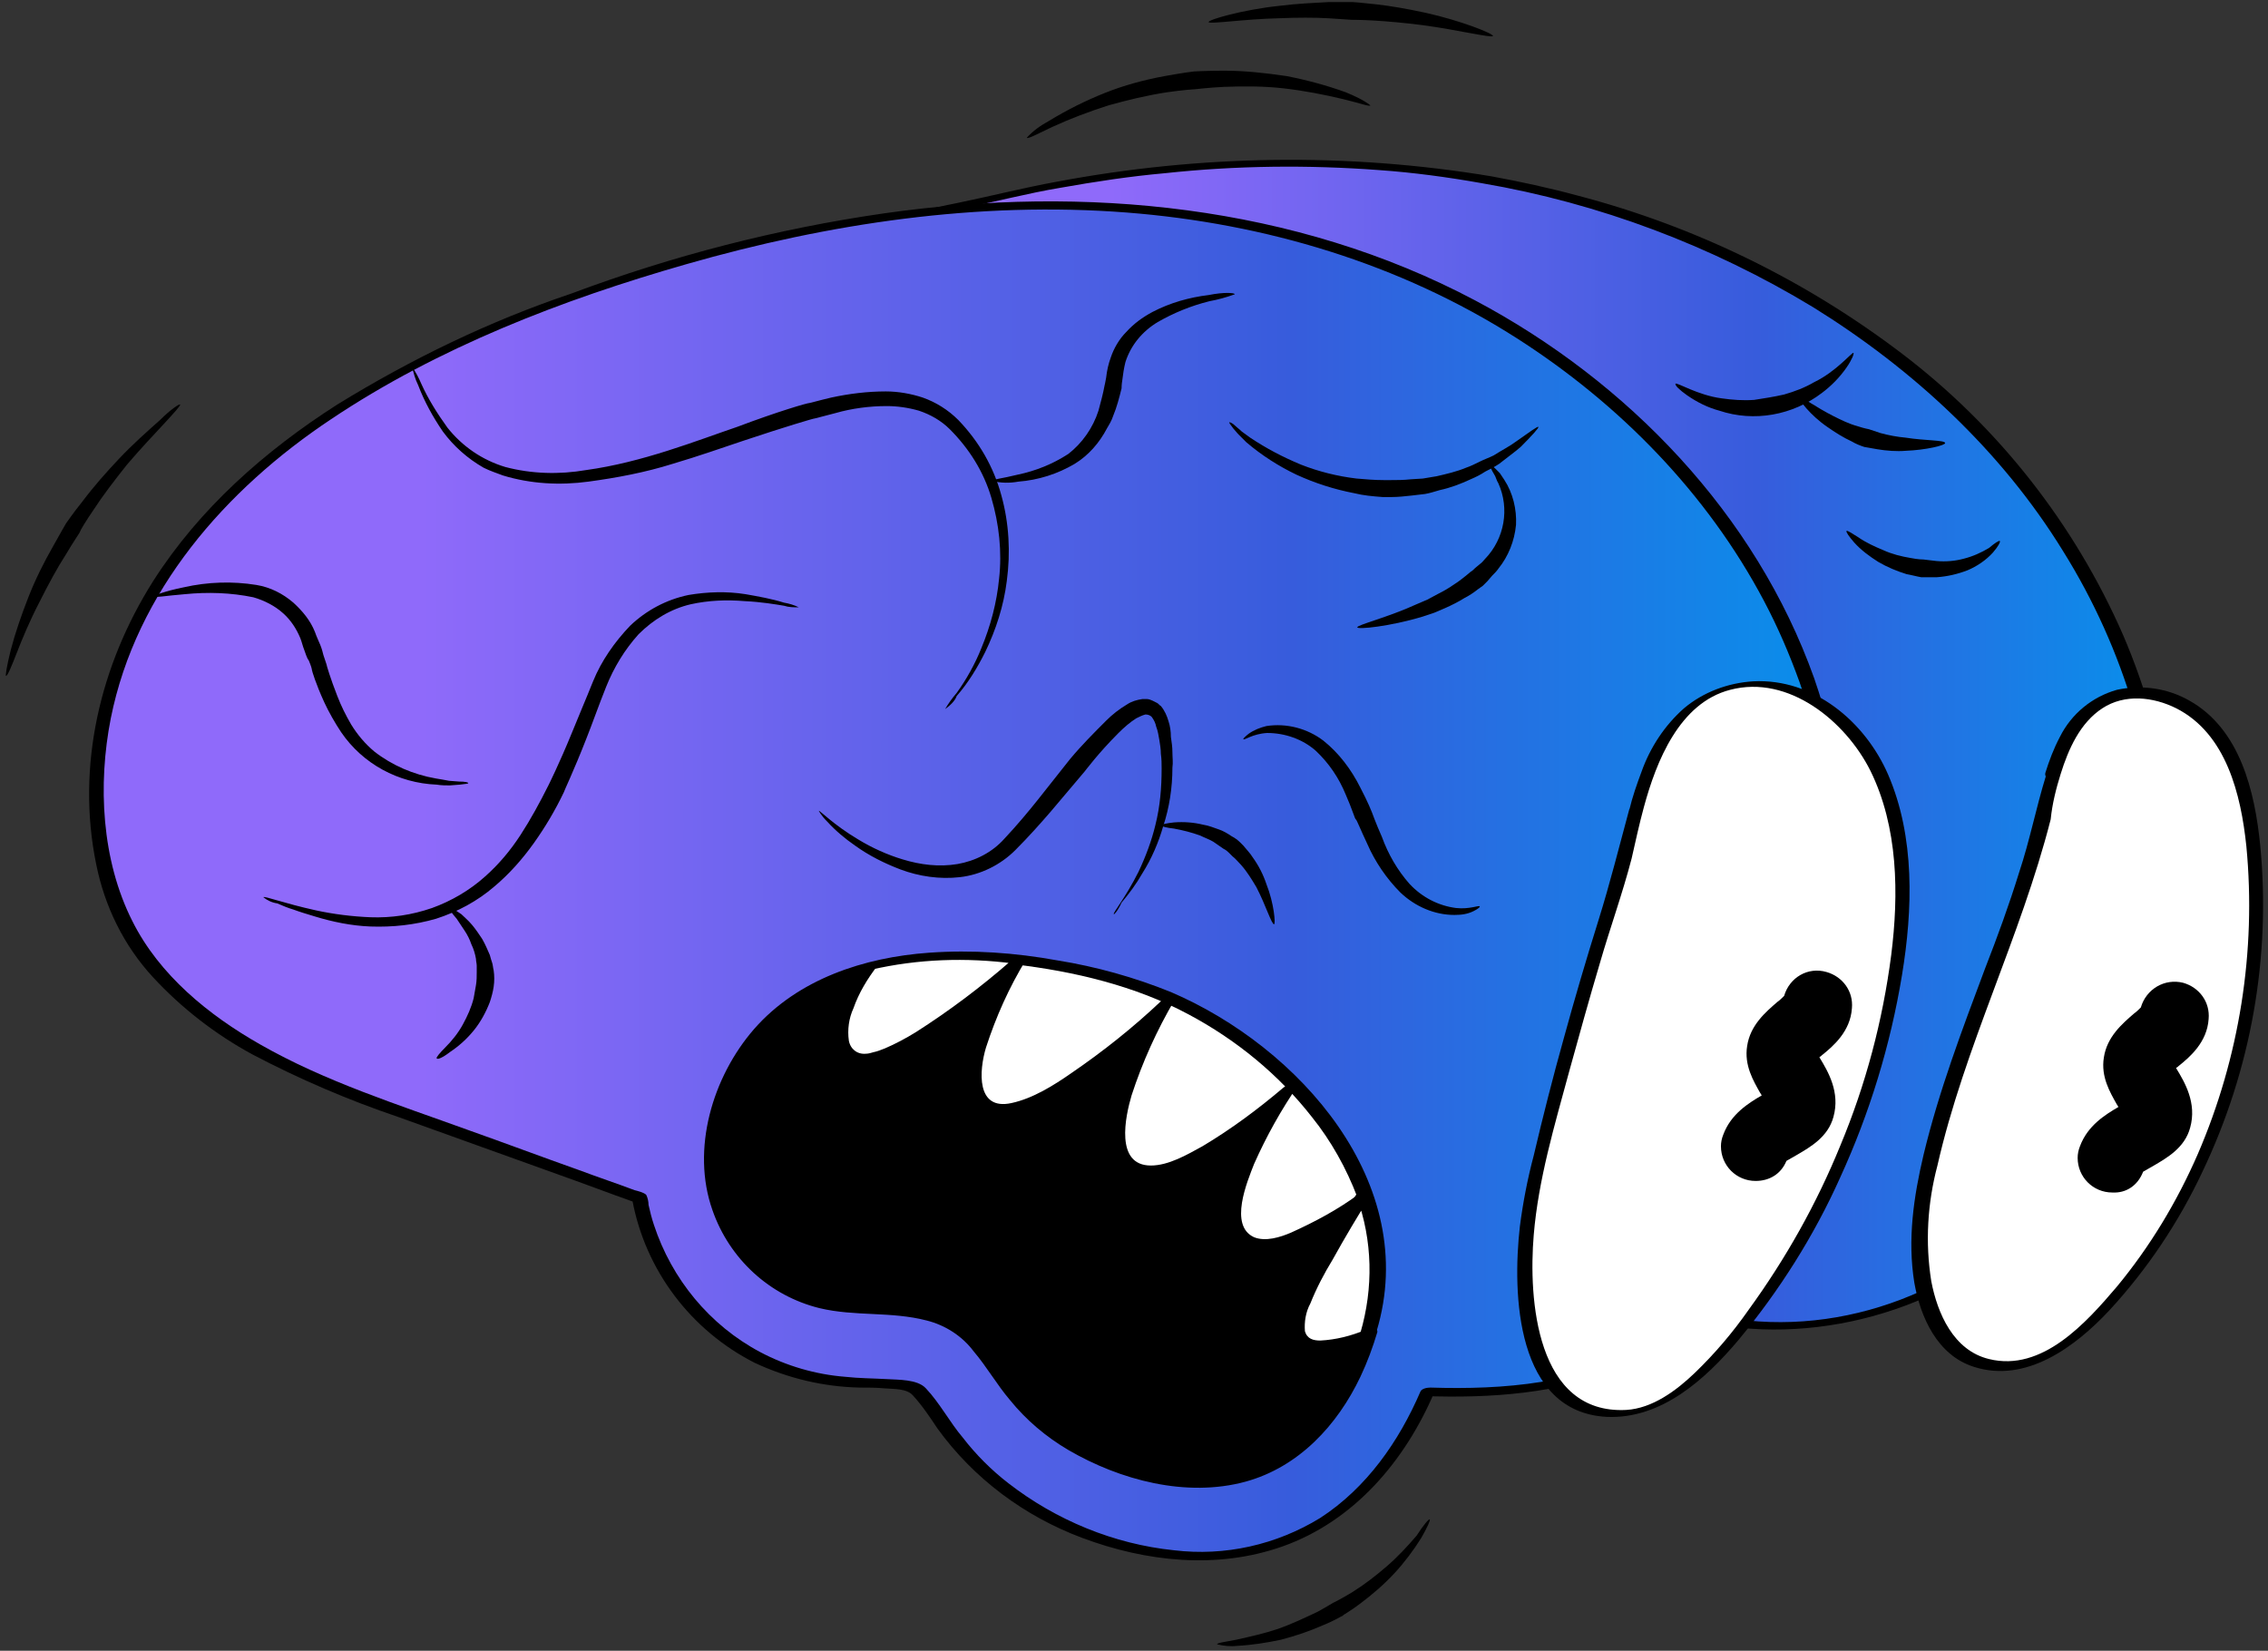 <svg width="294" height="214" viewBox="0 0 294 214" fill="none" xmlns="http://www.w3.org/2000/svg">
<rect x="0" y="0" width="294" height="214" fill="#333333" stroke="none"/>
<path d="M192.726 23.256C218.692 27.854 243.659 40.448 260.537 60.339C277.415 80.229 285.105 107.516 278.513 131.805C274.918 144.899 267.128 156.993 255.544 164.49C243.959 171.986 228.479 174.285 215.297 169.187C206.908 165.889 199.917 159.992 193.326 153.994C174.85 137.502 157.373 119.91 140.995 101.419C132.206 91.424 123.518 81.029 118.125 69.034C114.929 62.138 113.032 54.541 112.732 46.945C112.632 42.047 112.432 32.751 116.827 29.353C119.523 27.354 124.017 26.854 127.213 26.055C131.208 25.155 135.202 24.255 139.197 23.556C147.486 22.156 155.775 21.357 164.164 21.157C173.752 20.957 183.339 21.657 192.726 23.256Z" fill="url(#paint0_linear)"/>
<path d="M192.127 23.756C207.307 26.354 221.888 31.852 235.071 39.848C247.954 47.844 259.438 58.439 267.428 71.433C275.417 84.227 279.812 99.02 279.911 114.113C279.911 129.006 275.018 143.999 265.231 155.294C254.944 167.088 239.165 173.485 223.586 170.787C215.397 169.387 208.206 165.089 201.715 159.992C195.024 154.694 188.732 148.697 182.54 142.8C169.557 130.605 157.173 117.911 145.289 104.718C134.004 92.223 122.32 79.03 116.827 62.737C114.43 55.541 113.431 47.944 113.931 40.348C113.931 37.349 114.73 34.351 116.028 31.552C117.825 28.253 121.521 27.654 124.916 26.954C129.111 26.154 133.205 25.055 137.4 24.355C141.894 23.556 146.488 22.856 150.982 22.456C160.269 21.457 169.557 21.357 178.845 22.056C183.139 22.356 187.633 22.956 192.127 23.756C192.627 23.855 194.324 23.056 193.326 22.856C174.65 19.757 155.576 20.057 137 23.556C132.606 24.355 128.312 25.455 123.917 26.354C120.821 26.954 117.326 27.754 115.129 30.152C113.132 32.352 112.433 35.45 112.133 38.349C111.833 41.247 111.733 44.146 111.833 47.045C112.333 64.936 122.32 80.429 133.305 93.823C145.089 107.916 157.673 121.31 170.855 134.104C177.447 140.601 184.238 146.898 191.029 153.095C197.321 158.692 203.712 164.489 211.402 168.188C225.583 175.084 243.06 173.085 256.143 164.689C269.026 156.493 277.315 142.5 280.411 127.707C283.607 112.514 281.31 96.521 275.218 82.328C268.926 67.935 259.039 55.341 246.556 45.845C234.072 36.35 219.791 29.353 204.511 25.355C200.816 24.355 197.121 23.556 193.326 22.856C192.826 22.756 191.129 23.556 192.127 23.756Z" fill="black"/>
<path d="M266.13 100.42C267.228 96.721 268.926 93.223 272.222 91.324C276.816 88.525 283.007 90.424 286.503 94.222C290.298 98.32 291.596 104.218 292.095 109.715C294.292 131.805 286.702 156.193 270.624 171.886C267.628 174.785 263.933 177.084 259.838 177.184C248.952 177.483 247.754 162.89 249.152 154.994C252.148 138.402 260.138 123.409 264.332 107.216C264.931 105.017 265.431 102.718 266.13 100.42Z" fill="white"/>
<path d="M267.128 100.32C268.127 97.121 269.625 93.723 272.521 91.824C275.417 89.925 279.112 90.324 282.108 91.824C288.6 95.122 290.497 103.018 291.196 109.715C292.495 123.309 290.298 137.102 284.905 149.597C282.208 155.794 278.713 161.591 274.419 166.789C270.424 171.486 264.731 177.883 257.84 176.184C253.247 175.085 251.149 170.287 250.35 166.089C249.551 161.091 249.851 155.994 251.149 151.096C254.645 135.703 261.935 121.51 265.83 106.217C266.03 104.218 266.529 102.219 267.128 100.32C267.328 99.52 265.43 99.82 265.231 100.52C263.932 104.718 263.133 108.916 261.735 113.114C260.437 117.312 258.939 121.41 257.341 125.508C254.345 133.504 251.349 141.4 249.352 149.697C248.053 155.194 247.254 160.691 248.153 166.289C248.952 170.787 251.149 175.684 255.843 177.184C262.634 179.383 269.026 174.585 273.42 169.887C278.313 164.59 282.408 158.492 285.504 151.896C291.796 138.702 294.392 124.109 292.994 109.615C292.295 102.619 290.397 94.522 283.806 90.824C281.01 89.225 277.614 88.725 274.419 89.425C271.223 90.324 268.526 92.523 267.028 95.522C266.229 97.021 265.63 98.621 265.131 100.22C264.931 101.319 266.928 101.019 267.128 100.32Z" fill="black"/>
<path d="M234.172 88.126C225.583 64.137 205.41 45.146 181.941 35.35C157.972 25.355 132.007 24.755 106.84 29.453C95.155 31.652 83.77 34.95 72.685 39.049C51.313 47.045 28.643 59.139 17.957 80.229C12.564 90.624 11.066 102.619 13.963 113.913C16.559 124.009 24.549 131.205 33.437 136.203C40.927 140.401 49.216 143.2 57.305 146.098C65.894 149.197 74.383 152.295 82.871 155.294C84.769 165.789 92.259 174.385 102.346 177.783C105.841 178.883 109.536 179.383 113.231 179.383C115.129 179.383 117.026 179.583 118.824 180.082C119.623 180.982 120.422 181.982 121.121 182.981C124.716 187.979 130.109 195.575 143.991 199.873C162.267 205.57 177.646 198.074 185.037 180.382C195.223 180.782 205.31 179.683 213.998 174.885C222.287 170.187 228.379 162.191 232.174 153.495C240.763 133.604 241.462 108.616 234.172 88.126Z" fill="url(#paint1_linear)"/>
<path d="M235.17 87.925C227.58 66.635 211.002 49.444 191.228 38.949C167.859 26.554 140.595 23.956 114.63 27.654C100.748 29.653 87.166 33.151 74.083 38.049C63.397 41.647 53.31 46.545 43.723 52.442C34.336 58.439 25.847 65.936 19.855 75.331C12.964 86.226 9.868 99.32 12.464 112.014C13.563 117.512 16.06 122.609 19.855 126.707C23.55 130.705 27.944 134.104 32.738 136.703C38.83 139.901 45.121 142.6 51.613 144.799C58.504 147.298 65.295 149.696 72.186 152.195C75.581 153.395 78.977 154.694 82.372 155.894L81.973 155.594C83.67 164.689 89.563 172.486 97.852 176.684C102.146 178.683 106.74 179.782 111.434 179.882C112.532 179.882 113.631 179.882 114.63 179.982C115.828 180.082 117.526 179.982 118.325 180.882C119.523 182.181 120.522 183.681 121.52 185.18C126.214 191.677 132.806 196.574 140.296 199.373C148.585 202.472 157.773 203.471 166.261 200.473C175.549 197.174 182.14 189.378 185.935 180.482L184.637 180.982C193.226 181.282 202.014 180.682 210.104 177.383C217.394 174.385 223.586 169.287 227.98 162.79C232.574 156.193 235.47 148.497 237.368 140.801C239.365 132.605 240.364 124.208 240.164 115.812C239.964 106.317 238.266 96.921 235.17 87.925C234.871 87.226 232.973 87.726 233.273 88.425C238.566 103.718 239.665 120.21 236.569 136.103C233.672 150.896 227.181 166.888 213.399 174.585C204.91 179.383 194.924 180.182 185.436 179.882C185.037 179.882 184.338 179.982 184.138 180.382C181.342 186.879 177.147 192.876 171.155 196.774C165.462 200.273 158.771 201.772 152.18 200.972C144.39 200.173 136.9 197.074 130.708 192.276C128.511 190.577 126.514 188.578 124.816 186.379C123.118 184.38 121.82 181.881 120.022 179.982C118.924 178.783 116.427 178.883 114.929 178.783C113.132 178.683 111.334 178.683 109.536 178.483C105.741 178.183 101.946 177.084 98.551 175.284C91.96 171.786 87.066 165.789 84.769 158.792C84.469 157.893 84.27 157.093 84.07 156.193C84.07 155.794 83.97 155.294 83.77 154.894C83.471 154.594 82.672 154.394 82.272 154.294C79.876 153.395 77.479 152.595 75.082 151.696C70.288 149.996 65.494 148.197 60.701 146.498C51.613 143.2 42.125 140.201 33.736 135.403C27.045 131.605 20.654 126.407 17.158 119.411C13.164 111.514 12.664 101.719 14.362 93.123C17.658 76.631 29.242 63.437 42.924 54.341C56.806 45.046 72.885 38.849 88.963 34.251C107.439 28.953 126.813 26.055 146.088 27.554C163.964 28.953 181.441 34.151 196.621 43.846C209.904 52.342 221.289 63.937 228.679 77.93C230.477 81.329 231.975 84.827 233.273 88.425C233.473 89.125 235.37 88.625 235.17 87.925Z" fill="black"/>
<path d="M177.447 172.686C172.653 188.078 162.267 195.275 146.887 190.577C128.911 184.98 130.109 173.385 121.82 170.787C115.229 168.788 111.833 170.487 105.242 168.488C98.651 166.489 88.963 157.393 93.358 143.1C96.454 133.104 103.744 127.607 112.832 125.308C119.124 123.909 125.615 123.609 132.007 124.408C137.1 125.008 142.093 126.108 146.987 127.607C158.771 131.205 172.254 141.6 176.947 154.794C179.045 160.591 179.244 166.888 177.447 172.686Z" fill="black"/>
<path d="M176.448 172.786C174.351 179.482 170.656 186.379 164.164 189.478C157.473 192.776 149.384 191.177 142.892 188.178C139.597 186.779 136.7 184.68 134.204 182.081C132.506 180.182 130.808 178.083 129.41 175.984C128.212 174.185 126.813 172.586 125.116 171.386C122.319 169.487 118.624 169.087 115.428 168.987C111.534 168.787 107.539 168.787 103.944 167.088C101.247 165.789 98.95 163.79 97.153 161.391C92.259 154.894 92.559 146.198 96.054 139.101C104.942 121.11 129.61 123.309 145.589 128.007C153.678 130.505 160.968 134.903 166.861 140.901C173.152 147.298 177.946 155.694 177.846 164.889C177.646 167.588 177.247 170.287 176.448 172.786C176.148 173.685 178.146 173.485 178.445 172.586C184.238 153.395 168.359 135.703 151.78 128.606C147.087 126.707 142.093 125.308 137.1 124.508C131.607 123.509 126.015 123.109 120.422 123.509C112.033 124.108 103.444 126.907 97.752 133.404C92.359 139.601 89.563 148.997 92.359 156.893C94.556 163.19 99.749 167.988 106.241 169.587C110.835 170.687 115.528 169.987 120.122 171.186C122.519 171.786 124.716 173.185 126.214 175.184C127.912 177.183 129.21 179.482 130.908 181.481C133.005 184.08 135.602 186.279 138.498 187.978C145.189 191.877 153.778 194.175 161.468 192.076C168.359 190.177 173.352 184.78 176.348 178.483C177.247 176.584 177.946 174.685 178.545 172.686C178.645 171.786 176.648 171.986 176.448 172.786Z" fill="black"/>
<path d="M212.201 104.718C214.298 97.021 218.193 88.925 227.281 88.625C234.671 88.425 241.262 94.222 244.059 101.119C248.852 113.014 246.056 128.207 242.461 140.001C239.764 149.097 235.67 157.693 230.377 165.589C226.182 171.786 218.592 182.781 210.303 183.181C195.922 183.88 196.621 163.29 198.719 153.994C201.715 140.501 205.609 127.107 209.704 113.913C210.603 111.215 211.302 107.916 212.201 104.718Z" fill="white"/>
<path d="M213.1 104.618C214.698 98.721 217.694 91.124 224.285 89.425C231.875 87.426 239.265 93.523 242.461 99.92C246.056 107.216 246.156 115.912 245.157 123.809C244.059 132.305 241.862 140.601 238.566 148.497C235.47 156.094 231.475 163.19 226.682 169.787C224.584 172.786 222.287 175.484 219.691 177.983C217.294 180.282 214.198 182.581 210.803 182.781C199.118 183.381 198.119 168.388 198.818 160.092C199.418 152.895 201.515 145.898 203.412 138.902C204.711 134.204 206.009 129.506 207.407 124.808C208.705 120.31 210.303 115.912 211.502 111.315C212.001 109.116 212.5 106.817 213.1 104.618C213.199 104.218 211.302 104.518 211.202 104.918C209.904 109.715 208.705 114.513 207.207 119.311C205.61 124.408 204.111 129.506 202.713 134.604C201.315 139.601 200.017 144.699 198.818 149.796C198.02 152.795 197.42 155.894 197.021 158.992C196.022 167.788 196.522 183.081 208.306 183.681C215.397 183.98 221.089 178.783 225.383 173.685C230.676 167.288 235.17 160.192 238.566 152.595C242.361 144.299 245.057 135.503 246.555 126.407C247.954 117.911 248.253 108.516 244.758 100.42C241.762 93.523 235.071 87.925 227.281 88.325C223.985 88.525 220.789 89.725 218.293 91.824C215.796 94.023 213.899 96.921 212.8 100.02C212.201 101.619 211.602 103.318 211.202 105.018C211.102 105.317 213 105.117 213.1 104.618Z" fill="black"/>
<path d="M112.832 125.308C119.124 123.909 125.615 123.609 132.007 124.408C104.942 147.497 106.64 133.304 112.832 125.308Z" fill="white"/>
<path d="M112.932 125.708C119.024 124.308 125.216 124.108 131.407 124.908L131.108 124.508C127.213 127.907 123.118 131.005 118.724 133.804C117.426 134.603 116.128 135.303 114.729 135.903C114.23 136.103 113.731 136.303 113.231 136.403C112.932 136.503 112.532 136.603 112.233 136.603C111.134 136.702 110.235 136.003 110.036 134.903C109.836 133.504 110.036 132.005 110.635 130.705C111.334 128.706 112.432 126.907 113.731 125.208C114.13 124.708 112.233 124.908 111.933 125.308C110.635 126.907 109.636 128.706 108.837 130.605C108.138 132.105 107.938 133.704 108.038 135.303C109.037 139.801 116.327 136.103 118.425 134.903C123.518 131.905 128.312 128.306 132.806 124.408C133.105 124.208 132.706 124.108 132.506 124.008C125.915 123.109 119.124 123.409 112.632 124.908C112.432 124.908 111.634 125.208 111.733 125.508C111.833 125.808 112.832 125.708 112.932 125.708Z" fill="black"/>
<path d="M176.947 154.894C158.372 167.688 155.076 159.392 167.46 140.901C146.288 158.692 138.198 153.595 151.381 129.706C128.012 150.796 119.423 146.598 132.007 124.508C137.1 125.108 142.093 126.207 146.987 127.707C158.671 131.305 172.253 141.7 176.947 154.894Z" fill="white"/>
<path d="M176.148 154.794C173.452 156.793 170.456 158.393 167.36 159.792C165.962 160.392 164.064 160.991 162.566 160.392C159.271 158.892 161.667 153.195 162.566 150.896C164.164 147.298 166.062 143.899 168.259 140.701C168.458 140.401 167.66 140.401 167.56 140.501C167.16 140.501 166.761 140.701 166.361 141.001C163.066 143.799 159.57 146.398 155.875 148.597C153.878 149.697 151.481 151.096 149.184 151.096C144.49 151.096 145.888 144.699 146.687 142C148.085 137.702 149.983 133.504 152.28 129.606C152.579 129.106 150.682 129.606 150.482 129.806C146.887 133.204 142.992 136.303 138.898 139.102C136.601 140.701 133.904 142.4 131.108 143C126.514 143.999 126.913 138.802 127.812 135.803C129.11 131.805 130.808 128.007 133.005 124.408L131.407 125.008C139.197 125.908 147.187 127.807 154.077 131.505C160.269 134.804 165.762 139.302 170.056 144.799C172.553 147.897 174.55 151.496 175.949 155.194C176.148 155.694 178.046 155.094 177.846 154.694C173.152 141.7 160.669 131.505 147.686 127.407C142.792 125.908 137.699 124.808 132.606 124.209C132.007 124.109 131.407 124.309 131.008 124.808C128.811 128.407 127.113 132.105 125.915 136.103C125.415 138.002 124.716 140.601 125.715 142.5C126.614 144.099 128.611 144.199 130.209 143.999C133.205 143.4 136.001 142.2 138.498 140.501C143.392 137.402 147.986 133.804 152.18 129.806L150.382 130.006C148.085 133.904 146.188 138.102 144.79 142.4C144.191 144.599 143.491 147.298 144.191 149.597C145.788 154.294 152.879 151.196 155.675 149.697C160.169 147.198 164.364 144.299 168.159 140.901L166.361 141.101C164.164 144.299 162.267 147.698 160.669 151.296C159.67 153.395 159.071 155.694 159.071 158.093C159.271 162.491 164.164 161.791 167.16 160.791C170.855 159.392 174.451 157.493 177.646 155.094C178.046 154.894 177.846 154.694 177.546 154.594C177.047 154.394 176.548 154.494 176.148 154.794Z" fill="black"/>
<path d="M177.447 172.686C162.766 177.783 167.859 169.887 176.947 154.794C179.044 160.591 179.244 166.888 177.447 172.686Z" fill="white"/>
<path d="M177.047 172.386C175.15 173.186 173.152 173.685 171.155 173.785C170.256 173.785 169.457 173.585 169.158 172.586C169.058 171.387 169.257 170.087 169.857 168.988C170.656 166.989 171.654 165.089 172.753 163.29C174.351 160.392 176.049 157.593 177.746 154.794L175.849 155.094C177.946 160.791 178.046 166.989 176.348 172.786C176.148 173.386 178.046 173.086 178.246 172.486C180.043 166.589 179.844 160.292 177.746 154.494C177.547 153.895 176.148 154.394 175.849 154.794C174.151 157.593 172.453 160.392 170.855 163.19C169.657 165.189 168.658 167.188 167.759 169.288C167.26 170.387 166.661 171.986 167.16 173.186C167.56 174.385 168.858 174.585 169.957 174.685C172.553 174.785 175.15 173.785 177.547 172.986C177.846 172.886 178.246 172.586 178.046 172.286C177.846 171.986 177.247 172.286 177.047 172.386Z" fill="black"/>
<path d="M60.701 101.519C60.701 101.619 60.301 101.619 59.602 101.719L58.304 101.819C57.805 101.819 57.205 101.819 56.606 101.719C51.613 101.519 47.019 99.02 44.223 94.922C43.424 93.722 42.625 92.323 42.026 91.024C40.927 88.625 40.428 86.926 40.428 86.826C40.428 86.726 40.328 86.326 40.028 85.626C39.728 85.227 39.629 84.727 39.429 84.227C39.229 83.727 39.129 83.227 38.93 82.728C38.43 81.528 37.731 80.429 36.733 79.529C35.634 78.53 34.236 77.83 32.838 77.43C29.941 76.83 26.945 76.731 23.949 77.03C21.453 77.23 19.855 77.53 19.855 77.33C19.855 77.23 21.353 76.63 23.849 76.131C26.945 75.431 30.141 75.331 33.237 75.831C35.035 76.131 36.633 76.93 38.031 78.13C39.229 79.229 40.228 80.429 40.827 81.928C41.027 82.528 41.326 83.127 41.526 83.627C41.726 84.127 41.826 84.527 41.926 84.927L42.325 86.126C42.325 86.226 42.824 87.925 43.723 90.224C44.223 91.523 44.822 92.723 45.521 93.922C46.32 95.222 47.319 96.421 48.517 97.421C50.814 99.22 53.61 100.419 56.506 100.919C57.106 101.019 57.705 101.119 58.204 101.219L59.502 101.319C60.301 101.319 60.701 101.419 60.701 101.519Z" fill="black"/>
<path d="M34.136 116.312C34.236 116.112 36.832 117.112 40.927 118.011C43.224 118.511 45.621 118.811 48.017 118.911C50.714 119.011 53.41 118.611 56.007 117.711C58.504 116.812 60.9 115.412 62.898 113.613C64.695 112.014 66.193 110.215 67.492 108.216C68.79 106.217 69.988 104.018 71.087 101.819C71.187 101.619 72.485 99.02 74.083 95.122C74.882 93.123 75.881 90.824 76.879 88.325C77.978 85.626 79.676 83.228 81.673 81.129C83.77 79.129 86.367 77.73 89.263 77.13C91.66 76.731 94.156 76.631 96.653 77.03C98.351 77.33 100.049 77.63 101.647 78.13C102.246 78.23 102.945 78.43 103.544 78.73C102.845 78.73 102.246 78.73 101.647 78.53C100.448 78.33 98.651 78.03 96.553 77.93C94.156 77.73 91.859 77.83 89.563 78.33C86.966 78.93 84.669 80.329 82.772 82.228C80.974 84.227 79.576 86.526 78.577 89.025C77.578 91.524 76.779 93.823 75.981 95.822C74.383 99.92 73.084 102.618 73.084 102.718C71.986 105.017 70.688 107.216 69.189 109.315C67.691 111.414 65.994 113.313 64.096 114.913C61.899 116.812 59.303 118.211 56.506 119.111C53.71 119.91 50.914 120.21 48.017 120.11C45.521 120.01 43.124 119.51 40.827 118.811C39.828 118.511 38.83 118.211 38.031 117.911C37.331 117.711 36.632 117.411 35.933 117.112C35.234 117.012 34.635 116.712 34.136 116.312Z" fill="black"/>
<path d="M56.606 137.202C56.506 137.102 57.006 136.503 57.705 135.803C58.604 134.903 59.403 133.904 60.002 132.804C60.601 131.705 61.1 130.605 61.4 129.406C61.5 128.806 61.6 128.306 61.7 127.707C61.799 127.107 61.799 126.607 61.799 126.008C61.799 125.708 61.799 125.508 61.799 125.208C61.799 124.908 61.7 124.608 61.7 124.308C61.6 123.709 61.4 123.009 61.1 122.409C60.901 121.81 60.601 121.21 60.202 120.61L59.203 119.111C58.504 118.311 58.104 117.711 58.204 117.611C58.304 117.512 58.903 117.911 59.802 118.511C60.202 118.911 60.701 119.311 61.2 119.91C61.7 120.51 62.099 121.11 62.498 121.71C62.898 122.409 63.197 123.109 63.497 123.809C63.597 124.208 63.697 124.508 63.797 124.808C63.897 125.108 63.897 125.408 63.996 125.808C64.096 126.507 64.096 127.207 63.996 127.907C63.897 128.606 63.697 129.306 63.497 129.906C62.998 131.205 62.299 132.504 61.4 133.604C60.501 134.703 59.502 135.603 58.304 136.403C57.405 137.102 56.706 137.402 56.606 137.202Z" fill="black"/>
<path d="M122.519 91.924C122.919 91.224 123.418 90.524 124.017 89.825C125.315 88.025 126.414 86.026 127.213 84.027C128.411 81.129 129.21 78.13 129.51 75.031C129.909 71.533 129.51 67.935 128.511 64.537C127.513 61.138 125.615 58.139 123.118 55.641C122.02 54.541 120.622 53.742 119.124 53.242C117.725 52.842 116.327 52.642 114.929 52.642C112.732 52.642 110.435 52.942 108.338 53.542C106.74 53.941 105.741 54.241 105.641 54.241C105.442 54.241 101.747 55.341 96.354 57.14C93.657 58.039 90.561 59.139 87.166 60.139C83.671 61.238 79.975 61.938 76.28 62.437C72.585 62.937 68.79 62.737 65.195 61.638C64.396 61.338 63.497 61.038 62.698 60.638C60.601 59.439 58.803 57.84 57.405 55.941C56.107 54.041 55.008 52.042 54.209 49.943C53.81 49.144 53.61 48.344 53.41 47.544C53.91 48.244 54.309 49.044 54.609 49.743C55.508 51.742 56.706 53.642 58.004 55.441C59.902 57.84 62.498 59.639 65.494 60.538C68.89 61.438 72.485 61.538 75.981 60.938C83.271 59.939 90.262 57.14 95.555 55.341C100.848 53.342 104.643 52.242 104.942 52.242C105.042 52.242 106.041 51.942 107.739 51.543C110.036 51.043 112.432 50.743 114.829 50.743C116.427 50.743 118.125 51.043 119.623 51.543C121.321 52.142 122.919 53.142 124.217 54.441C126.913 57.24 128.811 60.538 129.81 64.237C130.808 67.835 131.008 71.633 130.509 75.331C130.109 78.53 129.11 81.628 127.712 84.527C126.714 86.526 125.515 88.525 124.017 90.224C123.817 90.824 123.218 91.424 122.519 91.924Z" fill="black"/>
<path d="M160.07 38.149C158.971 38.549 157.872 38.849 156.774 39.049C154.377 39.648 152.18 40.548 150.083 41.747C148.085 42.947 146.587 44.746 145.888 46.945C145.689 47.745 145.589 48.444 145.489 49.244C145.389 49.843 145.389 50.243 145.389 50.343C145.089 51.543 144.79 52.742 144.29 53.942C144.091 54.541 143.791 55.041 143.491 55.541C142.493 57.44 141.095 59.039 139.297 60.139C137.1 61.438 134.603 62.238 132.007 62.438C130.908 62.638 129.71 62.638 128.611 62.338C128.611 62.138 129.909 62.038 131.907 61.538C134.304 61.038 136.501 60.139 138.498 58.839C140.296 57.44 141.694 55.441 142.393 53.242C142.692 52.142 142.992 51.043 143.192 49.944C143.192 49.944 143.292 49.544 143.392 48.944C143.491 48.044 143.691 47.145 143.991 46.345C144.39 45.146 145.089 43.946 145.988 43.047C146.987 41.947 148.085 41.148 149.384 40.448C151.681 39.248 154.177 38.549 156.674 38.249C158.671 37.849 160.07 37.949 160.07 38.149Z" fill="black"/>
<path d="M199.418 55.341C199.517 55.441 198.619 56.44 197.121 57.94C196.322 58.639 195.323 59.339 194.324 60.139C193.725 60.538 193.126 60.838 192.527 61.138C191.927 61.538 191.328 61.838 190.629 62.138C189.331 62.737 188.033 63.237 186.634 63.537C185.935 63.737 185.336 63.937 184.737 64.037L183.039 64.237C182.14 64.337 181.242 64.437 180.343 64.437H179.244C177.946 64.337 176.747 64.237 175.549 63.937C172.952 63.437 170.456 62.638 168.059 61.538C165.762 60.438 163.565 59.039 161.568 57.34L160.569 56.34C160.269 56.041 160.069 55.741 159.87 55.541C159.47 55.041 159.271 54.741 159.37 54.741C159.47 54.741 159.77 54.841 160.169 55.241C160.369 55.441 160.669 55.641 160.968 55.941L162.067 56.74C164.164 58.14 166.261 59.239 168.658 60.239C170.955 61.138 173.352 61.738 175.849 62.038C177.047 62.138 178.146 62.238 179.344 62.238H180.343C181.142 62.238 181.941 62.238 182.839 62.138L184.437 62.038C185.037 61.938 185.636 61.838 186.235 61.738C187.533 61.438 188.832 61.138 190.03 60.638C190.629 60.438 191.228 60.139 191.828 59.839C192.427 59.539 193.026 59.339 193.625 59.039C194.724 58.34 195.722 57.84 196.521 57.24C198.219 56.041 199.318 55.241 199.418 55.341Z" fill="black"/>
<path d="M175.949 81.329C175.849 81.029 179.943 80.029 183.638 78.33C184.138 78.13 184.537 77.93 185.037 77.73L186.335 77.031C187.134 76.631 187.833 76.231 188.532 75.731C189.031 75.431 189.531 75.031 190.03 74.632L190.629 74.132C190.829 74.032 191.029 73.832 191.228 73.632L191.828 73.132C192.127 72.933 192.327 72.633 192.527 72.433C195.023 69.834 195.722 65.936 194.224 62.637C194.025 62.337 193.925 61.938 193.825 61.738C193.725 61.538 193.525 61.238 193.425 61.038C193.226 60.638 193.126 60.338 193.226 60.338C193.326 60.338 193.525 60.438 193.825 60.738C194.025 60.938 194.224 61.138 194.424 61.338C194.624 61.638 194.824 61.938 195.023 62.237C196.122 63.937 196.621 66.036 196.521 68.035C196.322 70.134 195.523 72.133 194.224 73.732C194.025 74.032 193.725 74.332 193.425 74.632L192.826 75.331C192.627 75.531 192.427 75.731 192.227 75.931L191.528 76.431C191.029 76.831 190.429 77.231 189.83 77.53C189.031 78.03 188.232 78.43 187.334 78.83L185.935 79.429L184.437 79.929C180.143 81.229 175.949 81.628 175.949 81.329Z" fill="black"/>
<path d="M144.39 118.511C144.191 118.411 145.888 116.412 147.586 113.014C148.485 111.114 149.284 109.015 149.783 106.916C150.382 104.517 150.582 102.119 150.582 99.62C150.582 99.02 150.582 98.42 150.482 97.721C150.482 97.121 150.382 96.521 150.283 95.921C150.183 95.322 150.083 94.722 149.883 94.222C149.783 93.723 149.584 93.323 149.284 92.923C149.084 92.723 148.785 92.623 148.485 92.623C148.085 92.723 147.686 92.923 147.287 93.123C146.488 93.623 145.689 94.322 144.99 95.022C142.293 97.721 140.695 99.92 140.595 100.02L136.201 105.217C134.903 106.716 133.405 108.416 131.607 110.215C129.71 112.114 127.113 113.413 124.417 113.713C121.82 114.013 119.124 113.613 116.727 112.714C114.63 111.914 112.632 110.914 110.835 109.615C109.536 108.716 108.338 107.716 107.239 106.517C106.44 105.717 106.141 105.117 106.141 105.117C106.241 105.017 108.038 106.916 111.234 108.815C113.032 109.915 115.029 110.815 117.026 111.414C119.323 112.114 121.72 112.414 124.117 112.014C126.414 111.614 128.611 110.515 130.209 108.716C131.807 107.016 133.305 105.217 134.503 103.718L138.698 98.42C140.196 96.621 141.794 95.022 143.392 93.423C144.191 92.623 145.089 91.923 146.088 91.324C146.687 90.924 147.386 90.724 148.085 90.624C148.285 90.624 148.485 90.624 148.685 90.624C148.884 90.624 149.184 90.724 149.384 90.824C149.584 90.924 149.783 91.024 149.983 91.124C150.183 91.224 150.283 91.424 150.482 91.524C150.982 92.123 151.281 92.823 151.481 93.523C151.681 94.122 151.781 94.822 151.781 95.522C151.88 96.221 151.98 96.821 151.98 97.521C151.98 98.221 152.08 98.82 151.98 99.52C151.98 102.119 151.581 104.717 150.782 107.116C150.183 109.215 149.284 111.314 148.085 113.213C147.287 114.613 146.388 115.812 145.389 117.012C144.89 118.111 144.39 118.611 144.39 118.511Z" fill="black"/>
<path d="M165.163 119.81C164.863 119.91 164.064 117.312 162.866 115.013C162.267 114.013 161.668 113.014 160.869 112.114C160.469 111.714 160.17 111.314 159.77 111.015L159.47 110.715C159.171 110.415 158.971 110.215 158.572 110.015C158.172 109.715 157.673 109.415 157.273 109.115C156.774 108.816 156.175 108.616 155.576 108.316C154.477 107.916 153.279 107.616 152.18 107.416C151.181 107.316 150.582 107.116 150.482 107.016C150.382 106.916 151.181 106.717 152.18 106.617C153.478 106.517 154.777 106.617 155.975 106.916C156.674 107.016 157.373 107.316 157.972 107.516C158.572 107.716 159.071 108.016 159.67 108.416C160.07 108.616 160.469 108.916 160.769 109.215L161.168 109.615C161.568 110.115 162.067 110.615 162.367 111.114C163.166 112.214 163.765 113.413 164.164 114.613C165.163 117.112 165.363 119.81 165.163 119.81Z" fill="black"/>
<path d="M191.828 117.511C191.828 117.611 191.628 117.811 191.029 118.111C190.23 118.511 189.431 118.611 188.532 118.611C185.936 118.611 183.439 117.511 181.541 115.712C179.744 113.913 178.246 111.714 177.247 109.415C176.348 107.516 175.849 106.217 175.749 106.217C175.649 106.217 175.25 104.817 174.451 103.018C173.552 100.819 172.254 98.92 170.556 97.321C168.858 95.822 166.561 95.022 164.264 95.022C162.367 95.122 161.268 96.022 161.168 95.822C161.168 95.722 161.368 95.522 161.867 95.122C162.566 94.622 163.365 94.322 164.164 94.123C166.761 93.723 169.457 94.422 171.555 96.022C173.552 97.621 175.15 99.72 176.348 102.119C177.347 104.018 177.846 105.317 177.846 105.317C177.846 105.317 178.346 106.717 179.144 108.516C179.943 110.715 181.142 112.814 182.74 114.613C184.338 116.312 186.435 117.412 188.732 117.711C190.529 117.911 191.728 117.312 191.828 117.511Z" fill="black"/>
<path d="M240.264 45.745C240.364 45.845 240.064 46.645 239.365 47.644C238.466 48.944 237.368 50.043 236.169 50.943C232.374 53.841 227.381 54.741 222.887 53.242C221.389 52.842 219.99 52.142 218.692 51.242C217.694 50.543 217.094 49.943 217.194 49.743C217.394 49.543 220.09 51.242 223.186 51.642C224.584 51.842 225.983 51.942 227.381 51.842C228.679 51.642 229.977 51.442 231.276 51.143C232.674 50.743 233.972 50.243 235.17 49.543C238.067 48.144 240.064 45.645 240.264 45.745Z" fill="black"/>
<path d="M252.148 57.44C252.148 57.74 249.651 58.339 247.055 58.439C245.856 58.539 244.558 58.439 243.36 58.239C242.76 58.139 242.161 58.039 241.662 57.94C241.063 57.74 240.563 57.54 240.064 57.24C238.965 56.74 237.867 56.04 236.868 55.341C234.671 53.841 233.073 51.742 233.273 51.542C233.473 51.343 235.47 52.842 237.667 53.941C238.666 54.441 239.665 54.941 240.763 55.241C241.662 55.541 242.261 55.641 242.261 55.641C242.261 55.641 242.86 55.84 243.759 56.14C244.858 56.44 245.956 56.64 247.055 56.74C249.551 57.14 252.148 57.04 252.148 57.44Z" fill="black"/>
<path d="M259.239 70.134C259.338 70.234 259.039 70.833 258.34 71.633C257.441 72.632 256.243 73.432 255.044 73.932C253.746 74.432 252.448 74.731 251.049 74.832C250.35 74.832 249.751 74.832 249.052 74.832C248.453 74.731 247.754 74.532 247.155 74.432C245.856 74.032 244.658 73.532 243.459 72.832C242.361 72.133 241.262 71.333 240.363 70.334C239.664 69.534 239.265 68.934 239.365 68.834C239.465 68.734 240.064 69.134 240.863 69.634C241.861 70.334 242.96 70.833 244.158 71.333C245.257 71.833 246.455 72.133 247.654 72.333C248.653 72.532 249.252 72.532 249.352 72.532C249.451 72.532 250.051 72.632 251.049 72.732C252.248 72.832 253.446 72.732 254.545 72.433C255.743 72.133 256.842 71.633 257.84 71.033C258.539 70.433 259.139 70.034 259.239 70.134Z" fill="black"/>
<path d="M273.819 154.594C271.323 154.594 269.325 152.595 269.325 150.096C269.325 149.597 269.425 149.097 269.625 148.597C270.624 145.898 272.921 144.499 274.618 143.5C274.518 143.4 274.518 143.3 274.419 143.2C273.52 141.6 272.321 139.601 272.721 137.103C273.12 134.404 275.118 132.705 276.616 131.405C276.915 131.205 277.315 130.805 277.514 130.606C278.214 128.207 280.61 126.807 283.007 127.407C285.104 128.007 286.503 129.906 286.303 132.105C286.103 135.103 283.906 137.003 282.408 138.202C282.308 138.302 282.208 138.402 282.108 138.402C282.108 138.402 282.108 138.402 282.108 138.502C283.207 140.301 284.805 143 283.906 146.198C283.207 148.797 280.91 150.096 279.212 151.096C278.713 151.396 278.313 151.596 277.814 151.896C277.115 153.695 275.617 154.694 273.819 154.594Z" fill="black"/>
<path d="M23.35 52.442C23.45 52.542 22.551 53.541 21.253 54.941C19.954 56.34 18.157 58.239 16.459 60.238C14.861 62.237 13.263 64.336 12.165 66.036C11.066 67.635 10.367 68.834 10.367 68.934C10.367 69.034 9.568 70.134 8.57 71.833C7.471 73.532 6.273 75.731 5.074 78.13C3.876 80.429 2.877 82.828 2.178 84.627C1.479 86.426 0.98 87.626 0.78 87.626C0.68 87.626 0.88 86.326 1.379 84.327C1.978 82.028 2.777 79.729 3.676 77.43C4.575 75.131 5.673 72.932 6.872 70.833C7.87 69.034 8.57 67.835 8.57 67.835C8.669 67.735 9.369 66.635 10.667 65.036C12.165 63.037 13.763 61.238 15.46 59.439C17.158 57.64 18.956 56.04 20.753 54.441C22.152 53.042 23.25 52.342 23.35 52.442Z" fill="black"/>
<path d="M227.58 153.095C225.084 153.095 223.086 151.096 223.086 148.597C223.086 148.097 223.186 147.597 223.386 147.098C224.385 144.399 226.682 143 228.379 142C228.28 141.9 228.28 141.8 228.18 141.7C227.281 140.101 226.082 138.102 226.482 135.603C226.881 132.904 228.879 131.205 230.377 129.906C230.676 129.706 231.076 129.306 231.276 129.106C231.975 126.707 234.372 125.308 236.768 126.008C238.866 126.607 240.264 128.506 240.064 130.705C239.864 133.704 237.667 135.603 236.169 136.802C236.069 136.902 235.969 137.002 235.87 137.002V137.102C236.968 138.901 238.566 141.6 237.667 144.799C236.968 147.397 234.671 148.697 232.973 149.696C232.474 149.996 232.075 150.196 231.575 150.496C230.876 152.195 229.378 153.095 227.58 153.095Z" fill="black"/>
<path d="M185.336 196.974C185.436 197.074 185.037 197.974 184.238 199.373C183.239 200.972 182.041 202.572 180.742 203.971C179.444 205.37 177.946 206.67 176.348 207.869C175.05 208.869 174.051 209.368 174.051 209.468C173.951 209.468 173.053 210.068 171.555 210.668C169.757 211.467 167.959 212.067 166.062 212.567C164.164 212.967 162.267 213.267 160.369 213.366C159.47 213.466 158.572 213.367 157.773 213.167C157.773 212.967 158.771 212.867 160.269 212.567C162.067 212.167 163.865 211.767 165.662 211.168C167.36 210.568 169.058 209.768 170.756 208.969C172.054 208.269 172.953 207.669 173.053 207.669C173.053 207.669 174.051 207.169 175.35 206.37C176.947 205.37 178.346 204.271 179.744 203.071C181.142 201.872 182.44 200.473 183.639 199.073C184.537 197.674 185.236 196.874 185.336 196.974Z" fill="black"/>
<path d="M177.646 13.661C177.547 13.86 176.248 13.361 174.151 12.861C171.654 12.261 169.058 11.761 166.461 11.461C163.865 11.162 161.268 11.162 158.671 11.262C156.574 11.362 155.076 11.562 154.976 11.562C154.876 11.562 153.378 11.661 151.281 11.961C148.685 12.361 146.188 12.961 143.691 13.661C141.195 14.46 138.798 15.36 136.401 16.459C134.503 17.359 133.205 18.058 133.105 17.858C133.904 16.959 134.903 16.259 136.001 15.659C138.298 14.26 140.695 13.061 143.192 12.061C145.689 11.062 148.285 10.362 150.982 9.862C153.179 9.462 154.677 9.263 154.777 9.263C154.876 9.263 156.374 9.163 158.671 9.163C161.368 9.163 164.064 9.462 166.761 9.862C169.357 10.362 171.954 11.062 174.451 11.961C175.649 12.461 176.748 12.961 177.646 13.661Z" fill="black"/>
<path d="M193.525 4.665C193.425 4.964 188.931 3.865 184.437 3.265C182.14 2.965 179.843 2.765 178.146 2.665C176.448 2.566 175.249 2.566 175.15 2.566C175.05 2.566 173.851 2.466 172.154 2.366C170.456 2.266 168.159 2.266 165.862 2.366C161.268 2.466 156.774 3.165 156.674 2.865C156.574 2.566 161.068 1.266 165.762 0.766C168.059 0.467 170.456 0.367 172.253 0.267C174.051 0.267 175.249 0.267 175.349 0.267C175.449 0.267 176.648 0.367 178.445 0.566C180.243 0.766 182.54 1.166 184.837 1.666C189.331 2.665 193.625 4.365 193.525 4.665Z" fill="black"/>
<defs>
<linearGradient id="paint0_linear" x1="112.696" y1="21.123" x2="289.27" y2="21.123" gradientUnits="userSpaceOnUse">
<stop offset="0.177" stop-color="#8F6AFA"/>
<stop offset="0.651" stop-color="#375CDC"/>
<stop offset="1" stop-color="#0099EE"/>
</linearGradient>
<linearGradient id="paint1_linear" x1="12.512" y1="26.617" x2="250.504" y2="26.617" gradientUnits="userSpaceOnUse">
<stop offset="0.177" stop-color="#8F6AFA"/>
<stop offset="0.651" stop-color="#375CDC"/>
<stop offset="1" stop-color="#0099EE"/>
</linearGradient>
</defs>
</svg>
